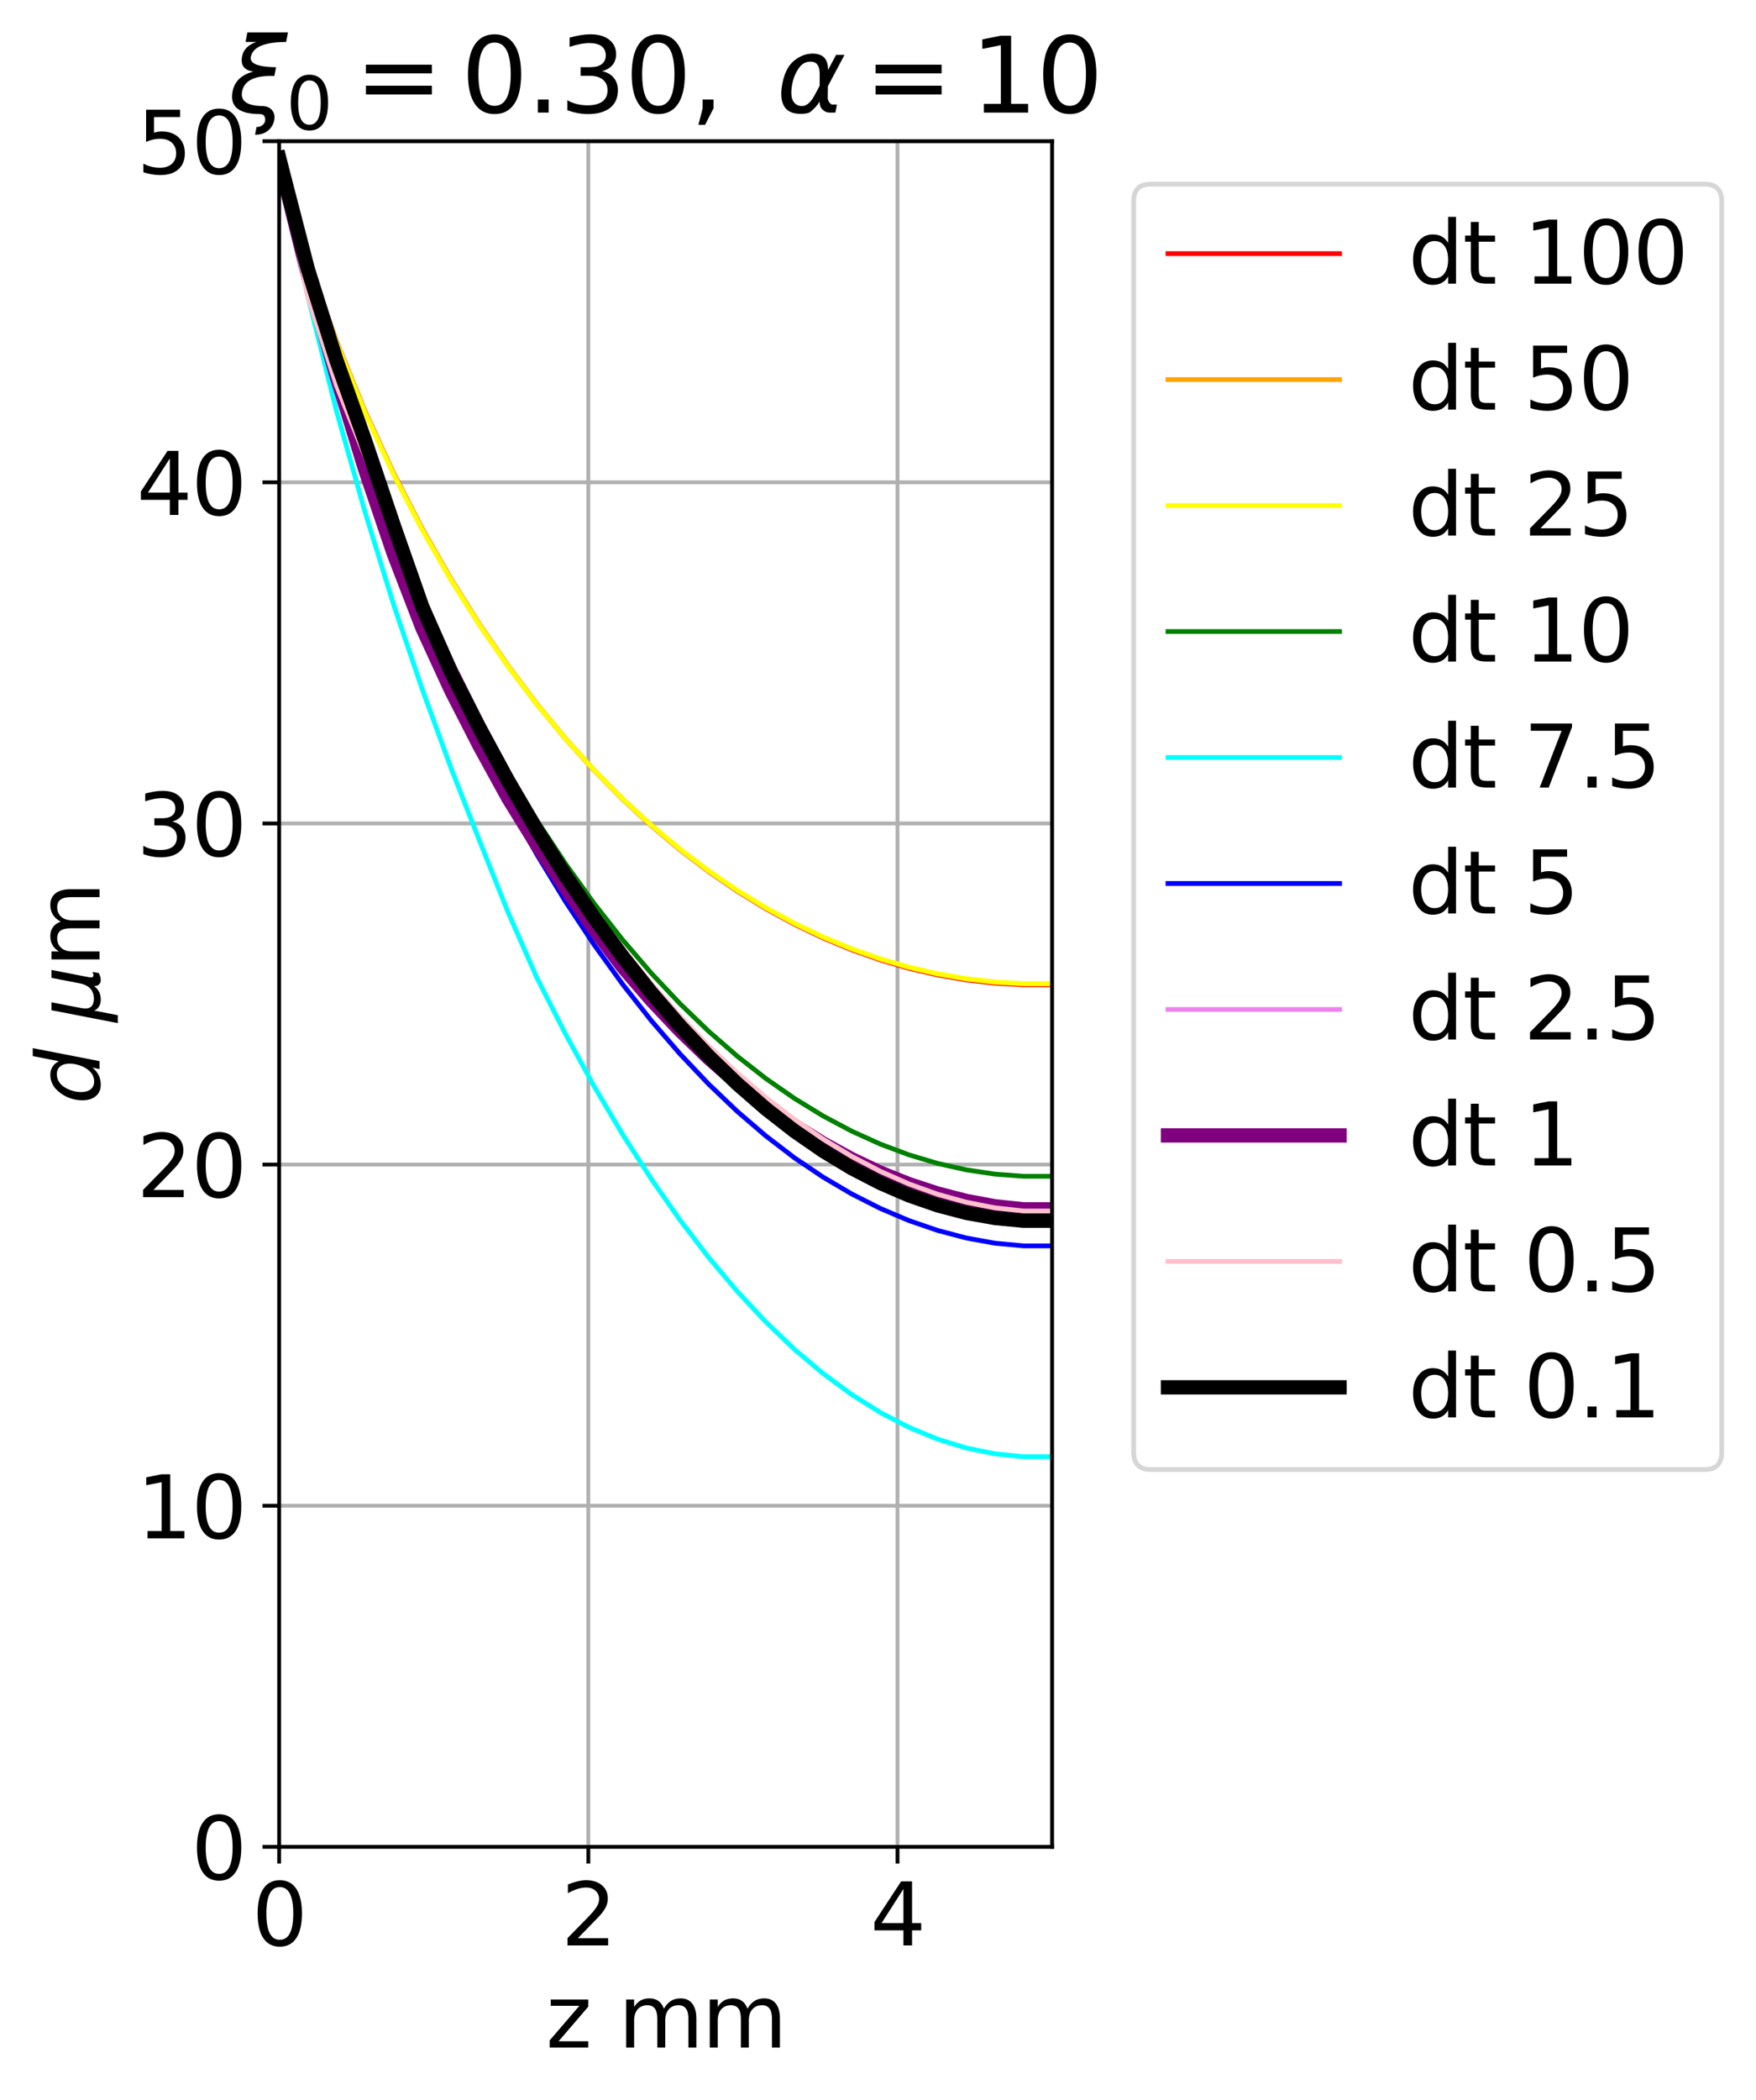 <?xml version="1.0" encoding="utf-8" standalone="no"?>
<!DOCTYPE svg PUBLIC "-//W3C//DTD SVG 1.1//EN"
  "http://www.w3.org/Graphics/SVG/1.1/DTD/svg11.dtd">
<svg xmlns:xlink="http://www.w3.org/1999/xlink" width="368.393pt" height="440.4pt" viewBox="0 0 368.393 440.4" xmlns="http://www.w3.org/2000/svg" version="1.1">
 <defs>
  <style type="text/css">*{stroke-linejoin: round; stroke-linecap: butt}</style>
 </defs>
 <g id="figure_1">
  <g id="patch_1">
   <path d="M 0 440.4 
L 368.393 440.4 
L 368.393 0 
L 0 0 
z
" style="fill: #ffffff"/>
  </g>
  <g id="axes_1">
   <g id="patch_2">
    <path d="M 58.565 387.358 
L 220.723 387.358 
L 220.723 29.616 
L 58.565 29.616 
z
" style="fill: #ffffff"/>
   </g>
   <g id="matplotlib.axis_1">
    <g id="xtick_1">
     <g id="line2d_1">
      <path d="M 58.565 387.358 
L 58.565 29.616 
" clip-path="url(#p1173f44553)" style="fill: none; stroke: #b0b0b0; stroke-width: 0.8; stroke-linecap: square"/>
     </g>
     <g id="line2d_2">
      <defs>
       <path id="md07cd252bd" d="M 0 0 
L 0 3.5 
" style="stroke: #000000; stroke-width: 0.8"/>
      </defs>
      <g>
       <use xlink:href="#md07cd252bd" x="58.565" y="387.358" style="stroke: #000000; stroke-width: 0.8"/>
      </g>
     </g>
     <g id="text_1">
      <!-- 0 -->
      <g transform="translate(52.839 408.035) scale(0.18 -0.18)">
       <defs>
        <path id="DejaVuSans-30" d="M 2034 4250 
Q 1547 4250 1301 3770 
Q 1056 3291 1056 2328 
Q 1056 1369 1301 889 
Q 1547 409 2034 409 
Q 2525 409 2770 889 
Q 3016 1369 3016 2328 
Q 3016 3291 2770 3770 
Q 2525 4250 2034 4250 
z
M 2034 4750 
Q 2819 4750 3233 4129 
Q 3647 3509 3647 2328 
Q 3647 1150 3233 529 
Q 2819 -91 2034 -91 
Q 1250 -91 836 529 
Q 422 1150 422 2328 
Q 422 3509 836 4129 
Q 1250 4750 2034 4750 
z
" transform="scale(0.016)"/>
       </defs>
       <use xlink:href="#DejaVuSans-30"/>
      </g>
     </g>
    </g>
    <g id="xtick_2">
     <g id="line2d_3">
      <path d="M 123.428 387.358 
L 123.428 29.616 
" clip-path="url(#p1173f44553)" style="fill: none; stroke: #b0b0b0; stroke-width: 0.8; stroke-linecap: square"/>
     </g>
     <g id="line2d_4">
      <g>
       <use xlink:href="#md07cd252bd" x="123.428" y="387.358" style="stroke: #000000; stroke-width: 0.8"/>
      </g>
     </g>
     <g id="text_2">
      <!-- 2 -->
      <g transform="translate(117.702 408.035) scale(0.18 -0.18)">
       <defs>
        <path id="DejaVuSans-32" d="M 1228 531 
L 3431 531 
L 3431 0 
L 469 0 
L 469 531 
Q 828 903 1448 1529 
Q 2069 2156 2228 2338 
Q 2531 2678 2651 2914 
Q 2772 3150 2772 3378 
Q 2772 3750 2511 3984 
Q 2250 4219 1831 4219 
Q 1534 4219 1204 4116 
Q 875 4013 500 3803 
L 500 4441 
Q 881 4594 1212 4672 
Q 1544 4750 1819 4750 
Q 2544 4750 2975 4387 
Q 3406 4025 3406 3419 
Q 3406 3131 3298 2873 
Q 3191 2616 2906 2266 
Q 2828 2175 2409 1742 
Q 1991 1309 1228 531 
z
" transform="scale(0.016)"/>
       </defs>
       <use xlink:href="#DejaVuSans-32"/>
      </g>
     </g>
    </g>
    <g id="xtick_3">
     <g id="line2d_5">
      <path d="M 188.291 387.358 
L 188.291 29.616 
" clip-path="url(#p1173f44553)" style="fill: none; stroke: #b0b0b0; stroke-width: 0.8; stroke-linecap: square"/>
     </g>
     <g id="line2d_6">
      <g>
       <use xlink:href="#md07cd252bd" x="188.291" y="387.358" style="stroke: #000000; stroke-width: 0.8"/>
      </g>
     </g>
     <g id="text_3">
      <!-- 4 -->
      <g transform="translate(182.565 408.035) scale(0.18 -0.18)">
       <defs>
        <path id="DejaVuSans-34" d="M 2419 4116 
L 825 1625 
L 2419 1625 
L 2419 4116 
z
M 2253 4666 
L 3047 4666 
L 3047 1625 
L 3713 1625 
L 3713 1100 
L 3047 1100 
L 3047 0 
L 2419 0 
L 2419 1100 
L 313 1100 
L 313 1709 
L 2253 4666 
z
" transform="scale(0.016)"/>
       </defs>
       <use xlink:href="#DejaVuSans-34"/>
      </g>
     </g>
    </g>
    <g id="text_4">
     <!-- z mm -->
     <g transform="translate(114.527 429.456) scale(0.18 -0.18)">
      <defs>
       <path id="DejaVuSans-7a" d="M 353 3500 
L 3084 3500 
L 3084 2975 
L 922 459 
L 3084 459 
L 3084 0 
L 275 0 
L 275 525 
L 2438 3041 
L 353 3041 
L 353 3500 
z
" transform="scale(0.016)"/>
       <path id="DejaVuSans-20" transform="scale(0.016)"/>
       <path id="DejaVuSans-6d" d="M 3328 2828 
Q 3544 3216 3844 3400 
Q 4144 3584 4550 3584 
Q 5097 3584 5394 3201 
Q 5691 2819 5691 2113 
L 5691 0 
L 5113 0 
L 5113 2094 
Q 5113 2597 4934 2840 
Q 4756 3084 4391 3084 
Q 3944 3084 3684 2787 
Q 3425 2491 3425 1978 
L 3425 0 
L 2847 0 
L 2847 2094 
Q 2847 2600 2669 2842 
Q 2491 3084 2119 3084 
Q 1678 3084 1418 2786 
Q 1159 2488 1159 1978 
L 1159 0 
L 581 0 
L 581 3500 
L 1159 3500 
L 1159 2956 
Q 1356 3278 1631 3431 
Q 1906 3584 2284 3584 
Q 2666 3584 2933 3390 
Q 3200 3197 3328 2828 
z
" transform="scale(0.016)"/>
      </defs>
      <use xlink:href="#DejaVuSans-7a"/>
      <use xlink:href="#DejaVuSans-20" x="52.49"/>
      <use xlink:href="#DejaVuSans-6d" x="84.277"/>
      <use xlink:href="#DejaVuSans-6d" x="181.689"/>
     </g>
    </g>
   </g>
   <g id="matplotlib.axis_2">
    <g id="ytick_1">
     <g id="line2d_7">
      <path d="M 58.565 387.358 
L 220.723 387.358 
" clip-path="url(#p1173f44553)" style="fill: none; stroke: #b0b0b0; stroke-width: 0.8; stroke-linecap: square"/>
     </g>
     <g id="line2d_8">
      <defs>
       <path id="mbd9f5ee2be" d="M 0 0 
L -3.5 0 
" style="stroke: #000000; stroke-width: 0.8"/>
      </defs>
      <g>
       <use xlink:href="#mbd9f5ee2be" x="58.565" y="387.358" style="stroke: #000000; stroke-width: 0.8"/>
      </g>
     </g>
     <g id="text_5">
      <!-- 0 -->
      <g transform="translate(40.112 394.197) scale(0.18 -0.18)">
       <use xlink:href="#DejaVuSans-30"/>
      </g>
     </g>
    </g>
    <g id="ytick_2">
     <g id="line2d_9">
      <path d="M 58.565 315.81 
L 220.723 315.81 
" clip-path="url(#p1173f44553)" style="fill: none; stroke: #b0b0b0; stroke-width: 0.8; stroke-linecap: square"/>
     </g>
     <g id="line2d_10">
      <g>
       <use xlink:href="#mbd9f5ee2be" x="58.565" y="315.81" style="stroke: #000000; stroke-width: 0.8"/>
      </g>
     </g>
     <g id="text_6">
      <!-- 10 -->
      <g transform="translate(28.66 322.648) scale(0.18 -0.18)">
       <defs>
        <path id="DejaVuSans-31" d="M 794 531 
L 1825 531 
L 1825 4091 
L 703 3866 
L 703 4441 
L 1819 4666 
L 2450 4666 
L 2450 531 
L 3481 531 
L 3481 0 
L 794 0 
L 794 531 
z
" transform="scale(0.016)"/>
       </defs>
       <use xlink:href="#DejaVuSans-31"/>
       <use xlink:href="#DejaVuSans-30" x="63.623"/>
      </g>
     </g>
    </g>
    <g id="ytick_3">
     <g id="line2d_11">
      <path d="M 58.565 244.261 
L 220.723 244.261 
" clip-path="url(#p1173f44553)" style="fill: none; stroke: #b0b0b0; stroke-width: 0.8; stroke-linecap: square"/>
     </g>
     <g id="line2d_12">
      <g>
       <use xlink:href="#mbd9f5ee2be" x="58.565" y="244.261" style="stroke: #000000; stroke-width: 0.8"/>
      </g>
     </g>
     <g id="text_7">
      <!-- 20 -->
      <g transform="translate(28.66 251.1) scale(0.18 -0.18)">
       <use xlink:href="#DejaVuSans-32"/>
       <use xlink:href="#DejaVuSans-30" x="63.623"/>
      </g>
     </g>
    </g>
    <g id="ytick_4">
     <g id="line2d_13">
      <path d="M 58.565 172.713 
L 220.723 172.713 
" clip-path="url(#p1173f44553)" style="fill: none; stroke: #b0b0b0; stroke-width: 0.8; stroke-linecap: square"/>
     </g>
     <g id="line2d_14">
      <g>
       <use xlink:href="#mbd9f5ee2be" x="58.565" y="172.713" style="stroke: #000000; stroke-width: 0.8"/>
      </g>
     </g>
     <g id="text_8">
      <!-- 30 -->
      <g transform="translate(28.66 179.552) scale(0.18 -0.18)">
       <defs>
        <path id="DejaVuSans-33" d="M 2597 2516 
Q 3050 2419 3304 2112 
Q 3559 1806 3559 1356 
Q 3559 666 3084 287 
Q 2609 -91 1734 -91 
Q 1441 -91 1130 -33 
Q 819 25 488 141 
L 488 750 
Q 750 597 1062 519 
Q 1375 441 1716 441 
Q 2309 441 2620 675 
Q 2931 909 2931 1356 
Q 2931 1769 2642 2001 
Q 2353 2234 1838 2234 
L 1294 2234 
L 1294 2753 
L 1863 2753 
Q 2328 2753 2575 2939 
Q 2822 3125 2822 3475 
Q 2822 3834 2567 4026 
Q 2313 4219 1838 4219 
Q 1578 4219 1281 4162 
Q 984 4106 628 3988 
L 628 4550 
Q 988 4650 1302 4700 
Q 1616 4750 1894 4750 
Q 2613 4750 3031 4423 
Q 3450 4097 3450 3541 
Q 3450 3153 3228 2886 
Q 3006 2619 2597 2516 
z
" transform="scale(0.016)"/>
       </defs>
       <use xlink:href="#DejaVuSans-33"/>
       <use xlink:href="#DejaVuSans-30" x="63.623"/>
      </g>
     </g>
    </g>
    <g id="ytick_5">
     <g id="line2d_15">
      <path d="M 58.565 101.164 
L 220.723 101.164 
" clip-path="url(#p1173f44553)" style="fill: none; stroke: #b0b0b0; stroke-width: 0.8; stroke-linecap: square"/>
     </g>
     <g id="line2d_16">
      <g>
       <use xlink:href="#mbd9f5ee2be" x="58.565" y="101.164" style="stroke: #000000; stroke-width: 0.8"/>
      </g>
     </g>
     <g id="text_9">
      <!-- 40 -->
      <g transform="translate(28.66 108.003) scale(0.18 -0.18)">
       <use xlink:href="#DejaVuSans-34"/>
       <use xlink:href="#DejaVuSans-30" x="63.623"/>
      </g>
     </g>
    </g>
    <g id="ytick_6">
     <g id="line2d_17">
      <path d="M 58.565 29.616 
L 220.723 29.616 
" clip-path="url(#p1173f44553)" style="fill: none; stroke: #b0b0b0; stroke-width: 0.8; stroke-linecap: square"/>
     </g>
     <g id="line2d_18">
      <g>
       <use xlink:href="#mbd9f5ee2be" x="58.565" y="29.616" style="stroke: #000000; stroke-width: 0.8"/>
      </g>
     </g>
     <g id="text_10">
      <!-- 50 -->
      <g transform="translate(28.66 36.455) scale(0.18 -0.18)">
       <defs>
        <path id="DejaVuSans-35" d="M 691 4666 
L 3169 4666 
L 3169 4134 
L 1269 4134 
L 1269 2991 
Q 1406 3038 1543 3061 
Q 1681 3084 1819 3084 
Q 2600 3084 3056 2656 
Q 3513 2228 3513 1497 
Q 3513 744 3044 326 
Q 2575 -91 1722 -91 
Q 1428 -91 1123 -41 
Q 819 9 494 109 
L 494 744 
Q 775 591 1075 516 
Q 1375 441 1709 441 
Q 2250 441 2565 725 
Q 2881 1009 2881 1497 
Q 2881 1984 2565 2268 
Q 2250 2553 1709 2553 
Q 1456 2553 1204 2497 
Q 953 2441 691 2322 
L 691 4666 
z
" transform="scale(0.016)"/>
       </defs>
       <use xlink:href="#DejaVuSans-35"/>
       <use xlink:href="#DejaVuSans-30" x="63.623"/>
      </g>
     </g>
    </g>
    <g id="text_11">
     <!-- $d \ \mu$m -->
     <g transform="translate(20.88 231.617) rotate(-90) scale(0.18 -0.18)">
      <defs>
       <path id="DejaVuSans-Oblique-64" d="M 2675 525 
Q 2444 222 2128 65 
Q 1813 -91 1428 -91 
Q 903 -91 598 267 
Q 294 625 294 1247 
Q 294 1766 478 2236 
Q 663 2706 1013 3078 
Q 1244 3325 1534 3454 
Q 1825 3584 2144 3584 
Q 2481 3584 2739 3421 
Q 2997 3259 3138 2956 
L 3513 4863 
L 4091 4863 
L 3144 0 
L 2566 0 
L 2675 525 
z
M 891 1350 
Q 891 897 1095 644 
Q 1300 391 1663 391 
Q 1931 391 2161 520 
Q 2391 650 2566 903 
Q 2750 1166 2856 1509 
Q 2963 1853 2963 2188 
Q 2963 2622 2758 2865 
Q 2553 3109 2194 3109 
Q 1922 3109 1687 2981 
Q 1453 2853 1288 2613 
Q 1106 2353 998 2009 
Q 891 1666 891 1350 
z
" transform="scale(0.016)"/>
       <path id="DejaVuSans-Oblique-3bc" d="M -84 -1331 
L 856 3500 
L 1434 3500 
L 1009 1322 
Q 997 1256 987 1175 
Q 978 1094 978 1013 
Q 978 722 1161 565 
Q 1344 409 1684 409 
Q 2147 409 2431 671 
Q 2716 934 2816 1459 
L 3213 3500 
L 3788 3500 
L 3266 809 
Q 3253 750 3248 706 
Q 3244 663 3244 628 
Q 3244 531 3283 486 
Q 3322 441 3406 441 
Q 3438 441 3492 456 
Q 3547 472 3647 513 
L 3559 50 
Q 3422 -19 3297 -55 
Q 3172 -91 3053 -91 
Q 2847 -91 2730 40 
Q 2613 172 2613 403 
Q 2438 153 2195 31 
Q 1953 -91 1625 -91 
Q 1334 -91 1117 43 
Q 900 178 831 397 
L 494 -1331 
L -84 -1331 
z
" transform="scale(0.016)"/>
      </defs>
      <use xlink:href="#DejaVuSans-Oblique-64" transform="translate(0 0.016)"/>
      <use xlink:href="#DejaVuSans-Oblique-3bc" transform="translate(95.947 0.016)"/>
      <use xlink:href="#DejaVuSans-6d" transform="translate(159.57 0.016)"/>
     </g>
    </g>
   </g>
   <g id="line2d_19">
    <path d="M 58.565 33.022 
L 64.571 54.409 
L 70.577 71.587 
L 76.583 86.325 
L 82.588 99.321 
L 88.594 110.952 
L 94.6 121.456 
L 100.606 130.998 
L 106.612 139.696 
L 112.618 147.643 
L 118.624 154.91 
L 124.629 161.557 
L 130.635 167.629 
L 136.641 173.168 
L 142.647 178.205 
L 148.653 182.769 
L 154.659 186.884 
L 160.665 190.57 
L 166.67 193.844 
L 172.676 196.721 
L 178.682 199.213 
L 184.688 201.331 
L 190.694 203.084 
L 196.7 204.478 
L 202.705 205.518 
L 208.711 206.21 
L 214.717 206.555 
L 220.723 206.555 
" clip-path="url(#p1173f44553)" style="fill: none; stroke: #ff0000; stroke-linecap: square"/>
   </g>
   <g id="line2d_20">
    <path d="M 58.565 33.022 
L 64.571 54.54 
L 70.577 71.738 
L 76.583 86.471 
L 82.588 99.451 
L 88.594 111.063 
L 94.6 121.545 
L 100.606 131.064 
L 106.612 139.74 
L 112.618 147.666 
L 118.624 154.913 
L 124.629 161.54 
L 130.635 167.594 
L 136.641 173.115 
L 142.647 178.136 
L 148.653 182.685 
L 154.659 186.786 
L 160.665 190.459 
L 166.67 193.721 
L 172.676 196.588 
L 178.682 199.071 
L 184.688 201.181 
L 190.694 202.927 
L 196.7 204.316 
L 202.705 205.353 
L 208.711 206.042 
L 214.717 206.386 
L 220.723 206.386 
" clip-path="url(#p1173f44553)" style="fill: none; stroke: #ffa500; stroke-linecap: square"/>
   </g>
   <g id="line2d_21">
    <path d="M 58.565 33.022 
L 64.571 54.605 
L 70.577 71.812 
L 76.583 86.541 
L 82.588 99.513 
L 88.594 111.115 
L 94.6 121.586 
L 100.606 131.095 
L 106.612 139.76 
L 112.618 147.675 
L 118.624 154.912 
L 124.629 161.529 
L 130.635 167.574 
L 136.641 173.086 
L 142.647 178.099 
L 148.653 182.64 
L 154.659 186.735 
L 160.665 190.401 
L 166.67 193.658 
L 172.676 196.52 
L 178.682 198.999 
L 184.688 201.105 
L 190.694 202.848 
L 196.7 204.234 
L 202.705 205.269 
L 208.711 205.957 
L 214.717 206.3 
L 220.723 206.3 
" clip-path="url(#p1173f44553)" style="fill: none; stroke: #ffff00; stroke-linecap: square"/>
   </g>
   <g id="line2d_22">
    <path d="M 58.565 33.022 
L 64.571 58.432 
L 70.577 79.057 
L 76.583 96.971 
L 82.588 112.642 
L 88.594 126.681 
L 94.6 139.575 
L 100.606 151.358 
L 106.612 162.152 
L 112.618 172.055 
L 118.624 181.146 
L 124.629 189.488 
L 130.635 197.133 
L 136.641 204.124 
L 142.647 210.499 
L 148.653 216.287 
L 154.659 221.516 
L 160.665 226.208 
L 166.67 230.384 
L 172.676 234.059 
L 178.682 237.249 
L 184.688 239.965 
L 190.694 242.217 
L 196.7 244.013 
L 202.705 245.359 
L 208.711 246.257 
L 214.717 246.708 
L 220.723 246.708 
" clip-path="url(#p1173f44553)" style="fill: none; stroke: #008000; stroke-linecap: square"/>
   </g>
   <g id="line2d_23">
    <path d="M 58.565 32.915 
L 64.571 62.104 
L 70.577 86.16 
L 76.583 107.405 
L 82.588 126.866 
L 88.594 144.595 
L 94.6 161.05 
L 100.606 176.355 
L 106.612 191.397 
L 112.618 205.046 
L 118.624 216.839 
L 124.629 227.818 
L 130.635 237.951 
L 136.641 247.284 
L 142.647 255.86 
L 148.653 263.703 
L 154.659 270.831 
L 160.665 277.259 
L 166.67 283.003 
L 172.676 288.076 
L 178.682 292.49 
L 184.688 296.252 
L 190.694 299.368 
L 196.7 301.845 
L 202.705 303.691 
L 208.711 304.916 
L 214.717 305.526 
L 220.723 305.526 
" clip-path="url(#p1173f44553)" style="fill: none; stroke: #00ffff; stroke-linecap: square"/>
   </g>
   <g id="line2d_24">
    <path d="M 58.565 33.022 
L 64.571 58.524 
L 70.577 79.79 
L 76.583 98.279 
L 82.588 114.923 
L 88.594 130.231 
L 94.6 144.164 
L 100.606 156.817 
L 106.612 168.473 
L 112.618 179.201 
L 118.624 189.067 
L 124.629 198.134 
L 130.635 206.454 
L 136.641 214.075 
L 142.647 221.033 
L 148.653 227.364 
L 154.659 233.094 
L 160.665 238.247 
L 166.67 242.841 
L 172.676 246.885 
L 178.682 250.417 
L 184.688 253.457 
L 190.694 256.004 
L 196.7 258.069 
L 202.705 259.653 
L 208.711 260.745 
L 214.717 261.304 
L 220.723 261.304 
" clip-path="url(#p1173f44553)" style="fill: none; stroke: #0000ff; stroke-linecap: square"/>
   </g>
   <g id="line2d_25">
    <path d="M 58.565 33.128 
L 64.571 57.241 
L 70.577 77.294 
L 76.583 94.949 
L 82.588 110.829 
L 88.594 125.214 
L 94.6 138.343 
L 100.606 150.482 
L 106.612 161.764 
L 112.618 172.203 
L 118.624 181.856 
L 124.629 190.771 
L 130.635 198.99 
L 136.641 206.545 
L 142.647 213.467 
L 148.653 219.779 
L 154.659 225.504 
L 160.665 230.658 
L 166.67 235.258 
L 172.676 239.318 
L 178.682 242.848 
L 184.688 245.858 
L 190.694 248.355 
L 196.7 250.348 
L 202.705 251.839 
L 208.711 252.833 
L 214.717 253.33 
L 220.723 253.33 
" clip-path="url(#p1173f44553)" style="fill: none; stroke: #ee82ee; stroke-linecap: square"/>
   </g>
   <g id="line2d_26">
    <path d="M 58.565 33.192 
L 64.571 57.564 
L 70.577 78.782 
L 76.583 98.379 
L 82.588 116.074 
L 88.594 131.646 
L 94.6 144.692 
L 100.606 156.427 
L 106.612 167.362 
L 112.618 177.116 
L 118.624 186.107 
L 124.629 194.771 
L 130.635 202.748 
L 136.641 209.717 
L 142.647 216.082 
L 148.653 221.875 
L 154.659 227.125 
L 160.665 231.856 
L 166.67 236.089 
L 172.676 239.842 
L 178.682 243.13 
L 184.688 245.967 
L 190.694 248.365 
L 196.7 250.333 
L 202.705 251.882 
L 208.711 253.002 
L 214.717 253.644 
L 220.723 253.644 
" clip-path="url(#p1173f44553)" style="fill: none; stroke: #800080; stroke-width: 3; stroke-linecap: square"/>
   </g>
   <g id="line2d_27">
    <path d="M 58.565 33.192 
L 64.571 62.249 
L 70.577 80.814 
L 76.583 95.692 
L 82.588 111.432 
L 88.594 125.72 
L 94.6 138.925 
L 100.606 151.391 
L 106.612 162.744 
L 112.618 172.899 
L 118.624 182.282 
L 124.629 190.945 
L 130.635 198.956 
L 136.641 206.342 
L 142.647 213.134 
L 148.653 219.356 
L 154.659 225.03 
L 160.665 230.172 
L 166.67 234.798 
L 172.676 238.918 
L 178.682 242.543 
L 184.688 245.676 
L 190.694 248.322 
L 196.7 250.48 
L 202.705 252.151 
L 208.711 253.33 
L 214.717 253.99 
L 220.723 253.99 
" clip-path="url(#p1173f44553)" style="fill: none; stroke: #ffc0cb; stroke-linecap: square"/>
   </g>
   <g id="line2d_28">
    <path d="M 58.565 33.192 
L 64.571 56.422 
L 70.577 75.551 
L 76.583 92.417 
L 82.588 110.17 
L 88.594 127.276 
L 94.6 140.883 
L 100.606 152.734 
L 106.612 163.792 
L 112.618 174.064 
L 118.624 183.609 
L 124.629 192.458 
L 130.635 200.649 
L 136.641 208.209 
L 142.647 215.161 
L 148.653 221.523 
L 154.659 227.313 
L 160.665 232.546 
L 166.67 237.233 
L 172.676 241.386 
L 178.682 245.012 
L 184.688 248.119 
L 190.694 250.714 
L 196.7 252.8 
L 202.705 254.381 
L 208.711 255.457 
L 214.717 256.034 
L 220.723 256.034 
" clip-path="url(#p1173f44553)" style="fill: none; stroke: #000000; stroke-width: 3; stroke-linecap: square"/>
   </g>
   <g id="patch_3">
    <path d="M 58.565 387.358 
L 58.565 29.616 
" style="fill: none; stroke: #000000; stroke-width: 0.8; stroke-linejoin: miter; stroke-linecap: square"/>
   </g>
   <g id="patch_4">
    <path d="M 220.723 387.358 
L 220.723 29.616 
" style="fill: none; stroke: #000000; stroke-width: 0.8; stroke-linejoin: miter; stroke-linecap: square"/>
   </g>
   <g id="patch_5">
    <path d="M 58.565 387.358 
L 220.723 387.358 
" style="fill: none; stroke: #000000; stroke-width: 0.8; stroke-linejoin: miter; stroke-linecap: square"/>
   </g>
   <g id="patch_6">
    <path d="M 58.565 29.616 
L 220.723 29.616 
" style="fill: none; stroke: #000000; stroke-width: 0.8; stroke-linejoin: miter; stroke-linecap: square"/>
   </g>
   <g id="text_12">
    <!-- $\xi_0 = 0.30, \ \alpha=10$ -->
    <g transform="translate(47.952 23.616) scale(0.216 -0.216)">
     <defs>
      <path id="DejaVuSans-Oblique-3be" d="M 2016 397 
Q 2428 394 2628 159 
Q 2844 -88 2772 -463 
Q 2700 -822 2422 -1072 
Q 2119 -1344 1609 -1344 
Q 1656 -1109 1700 -872 
Q 1913 -888 2072 -750 
Q 2194 -641 2216 -525 
Q 2247 -359 2175 -222 
Q 2100 -91 1922 -91 
Q -25 -91 241 1275 
Q 422 2213 1516 2488 
Q 663 2600 822 3413 
Q 941 4028 1678 4284 
L 1028 4284 
L 1141 4863 
L 3606 4863 
L 3494 4284 
Q 1528 4284 1350 3375 
Q 1234 2778 2881 2750 
L 2778 2219 
Q 1009 2288 819 1275 
Q 659 428 2016 397 
z
" transform="scale(0.016)"/>
      <path id="DejaVuSans-3d" d="M 678 2906 
L 4684 2906 
L 4684 2381 
L 678 2381 
L 678 2906 
z
M 678 1631 
L 4684 1631 
L 4684 1100 
L 678 1100 
L 678 1631 
z
" transform="scale(0.016)"/>
      <path id="DejaVuSans-2e" d="M 684 794 
L 1344 794 
L 1344 0 
L 684 0 
L 684 794 
z
" transform="scale(0.016)"/>
      <path id="DejaVuSans-2c" d="M 750 794 
L 1409 794 
L 1409 256 
L 897 -744 
L 494 -744 
L 750 256 
L 750 794 
z
" transform="scale(0.016)"/>
      <path id="DejaVuSans-Oblique-3b1" d="M 2619 1628 
L 2622 2350 
Q 2625 3088 2069 3091 
Q 1653 3094 1394 2747 
Q 1069 2319 959 1747 
Q 825 1059 994 731 
Q 1169 397 1547 397 
Q 1966 397 2319 1063 
L 2619 1628 
z
M 2166 3578 
Q 3141 3594 3128 2584 
Q 3128 2584 3616 3500 
L 4128 3500 
L 3119 1603 
L 3109 919 
Q 3109 766 3194 638 
Q 3291 488 3391 488 
L 3669 488 
L 3575 0 
L 3228 0 
Q 2934 0 2722 263 
Q 2622 394 2619 669 
Q 2416 334 2066 50 
Q 1900 -81 1453 -78 
Q 722 -72 456 397 
Q 184 884 353 1747 
Q 534 2675 1009 3097 
Q 1544 3569 2166 3578 
z
" transform="scale(0.016)"/>
     </defs>
     <use xlink:href="#DejaVuSans-Oblique-3be" transform="translate(0 0.016)"/>
     <use xlink:href="#DejaVuSans-30" transform="translate(55.762 -16.391) scale(0.7)"/>
     <use xlink:href="#DejaVuSans-3d" transform="translate(122.515 0.016)"/>
     <use xlink:href="#DejaVuSans-30" transform="translate(225.786 0.016)"/>
     <use xlink:href="#DejaVuSans-2e" transform="translate(289.409 0.016)"/>
     <use xlink:href="#DejaVuSans-33" transform="translate(321.196 0.016)"/>
     <use xlink:href="#DejaVuSans-30" transform="translate(384.819 0.016)"/>
     <use xlink:href="#DejaVuSans-2c" transform="translate(448.442 0.016)"/>
     <use xlink:href="#DejaVuSans-Oblique-3b1" transform="translate(532.182 0.016)"/>
     <use xlink:href="#DejaVuSans-3d" transform="translate(617.583 0.016)"/>
     <use xlink:href="#DejaVuSans-31" transform="translate(720.854 0.016)"/>
     <use xlink:href="#DejaVuSans-30" transform="translate(784.477 0.016)"/>
    </g>
   </g>
   <g id="legend_1">
    <g id="patch_7">
     <path d="M 241.431 308.222 
L 357.593 308.222 
Q 361.193 308.222 361.193 304.622 
L 361.193 42.216 
Q 361.193 38.616 357.593 38.616 
L 241.431 38.616 
Q 237.831 38.616 237.831 42.216 
L 237.831 304.622 
Q 237.831 308.222 241.431 308.222 
z
" style="fill: #ffffff; opacity: 0.8; stroke: #cccccc; stroke-linejoin: miter"/>
    </g>
    <g id="line2d_29">
     <path d="M 245.031 53.193 
L 263.031 53.193 
L 281.031 53.193 
" style="fill: none; stroke: #ff0000; stroke-linecap: square"/>
    </g>
    <g id="text_13">
     <!-- dt 100 -->
     <g transform="translate(295.431 59.493) scale(0.18 -0.18)">
      <defs>
       <path id="DejaVuSans-64" d="M 2906 2969 
L 2906 4863 
L 3481 4863 
L 3481 0 
L 2906 0 
L 2906 525 
Q 2725 213 2448 61 
Q 2172 -91 1784 -91 
Q 1150 -91 751 415 
Q 353 922 353 1747 
Q 353 2572 751 3078 
Q 1150 3584 1784 3584 
Q 2172 3584 2448 3432 
Q 2725 3281 2906 2969 
z
M 947 1747 
Q 947 1113 1208 752 
Q 1469 391 1925 391 
Q 2381 391 2643 752 
Q 2906 1113 2906 1747 
Q 2906 2381 2643 2742 
Q 2381 3103 1925 3103 
Q 1469 3103 1208 2742 
Q 947 2381 947 1747 
z
" transform="scale(0.016)"/>
       <path id="DejaVuSans-74" d="M 1172 4494 
L 1172 3500 
L 2356 3500 
L 2356 3053 
L 1172 3053 
L 1172 1153 
Q 1172 725 1289 603 
Q 1406 481 1766 481 
L 2356 481 
L 2356 0 
L 1766 0 
Q 1100 0 847 248 
Q 594 497 594 1153 
L 594 3053 
L 172 3053 
L 172 3500 
L 594 3500 
L 594 4494 
L 1172 4494 
z
" transform="scale(0.016)"/>
      </defs>
      <use xlink:href="#DejaVuSans-64"/>
      <use xlink:href="#DejaVuSans-74" x="63.477"/>
      <use xlink:href="#DejaVuSans-20" x="102.686"/>
      <use xlink:href="#DejaVuSans-31" x="134.473"/>
      <use xlink:href="#DejaVuSans-30" x="198.096"/>
      <use xlink:href="#DejaVuSans-30" x="261.719"/>
     </g>
    </g>
    <g id="line2d_30">
     <path d="M 245.031 79.614 
L 263.031 79.614 
L 281.031 79.614 
" style="fill: none; stroke: #ffa500; stroke-linecap: square"/>
    </g>
    <g id="text_14">
     <!-- dt 50 -->
     <g transform="translate(295.431 85.914) scale(0.18 -0.18)">
      <use xlink:href="#DejaVuSans-64"/>
      <use xlink:href="#DejaVuSans-74" x="63.477"/>
      <use xlink:href="#DejaVuSans-20" x="102.686"/>
      <use xlink:href="#DejaVuSans-35" x="134.473"/>
      <use xlink:href="#DejaVuSans-30" x="198.096"/>
     </g>
    </g>
    <g id="line2d_31">
     <path d="M 245.031 106.034 
L 263.031 106.034 
L 281.031 106.034 
" style="fill: none; stroke: #ffff00; stroke-linecap: square"/>
    </g>
    <g id="text_15">
     <!-- dt 25 -->
     <g transform="translate(295.431 112.334) scale(0.18 -0.18)">
      <use xlink:href="#DejaVuSans-64"/>
      <use xlink:href="#DejaVuSans-74" x="63.477"/>
      <use xlink:href="#DejaVuSans-20" x="102.686"/>
      <use xlink:href="#DejaVuSans-32" x="134.473"/>
      <use xlink:href="#DejaVuSans-35" x="198.096"/>
     </g>
    </g>
    <g id="line2d_32">
     <path d="M 245.031 132.455 
L 263.031 132.455 
L 281.031 132.455 
" style="fill: none; stroke: #008000; stroke-linecap: square"/>
    </g>
    <g id="text_16">
     <!-- dt 10 -->
     <g transform="translate(295.431 138.755) scale(0.18 -0.18)">
      <use xlink:href="#DejaVuSans-64"/>
      <use xlink:href="#DejaVuSans-74" x="63.477"/>
      <use xlink:href="#DejaVuSans-20" x="102.686"/>
      <use xlink:href="#DejaVuSans-31" x="134.473"/>
      <use xlink:href="#DejaVuSans-30" x="198.096"/>
     </g>
    </g>
    <g id="line2d_33">
     <path d="M 245.031 158.876 
L 263.031 158.876 
L 281.031 158.876 
" style="fill: none; stroke: #00ffff; stroke-linecap: square"/>
    </g>
    <g id="text_17">
     <!-- dt 7.5 -->
     <g transform="translate(295.431 165.176) scale(0.18 -0.18)">
      <defs>
       <path id="DejaVuSans-37" d="M 525 4666 
L 3525 4666 
L 3525 4397 
L 1831 0 
L 1172 0 
L 2766 4134 
L 525 4134 
L 525 4666 
z
" transform="scale(0.016)"/>
      </defs>
      <use xlink:href="#DejaVuSans-64"/>
      <use xlink:href="#DejaVuSans-74" x="63.477"/>
      <use xlink:href="#DejaVuSans-20" x="102.686"/>
      <use xlink:href="#DejaVuSans-37" x="134.473"/>
      <use xlink:href="#DejaVuSans-2e" x="198.096"/>
      <use xlink:href="#DejaVuSans-35" x="229.883"/>
     </g>
    </g>
    <g id="line2d_34">
     <path d="M 245.031 185.296 
L 263.031 185.296 
L 281.031 185.296 
" style="fill: none; stroke: #0000ff; stroke-linecap: square"/>
    </g>
    <g id="text_18">
     <!-- dt 5 -->
     <g transform="translate(295.431 191.596) scale(0.18 -0.18)">
      <use xlink:href="#DejaVuSans-64"/>
      <use xlink:href="#DejaVuSans-74" x="63.477"/>
      <use xlink:href="#DejaVuSans-20" x="102.686"/>
      <use xlink:href="#DejaVuSans-35" x="134.473"/>
     </g>
    </g>
    <g id="line2d_35">
     <path d="M 245.031 211.717 
L 263.031 211.717 
L 281.031 211.717 
" style="fill: none; stroke: #ee82ee; stroke-linecap: square"/>
    </g>
    <g id="text_19">
     <!-- dt 2.5 -->
     <g transform="translate(295.431 218.017) scale(0.18 -0.18)">
      <use xlink:href="#DejaVuSans-64"/>
      <use xlink:href="#DejaVuSans-74" x="63.477"/>
      <use xlink:href="#DejaVuSans-20" x="102.686"/>
      <use xlink:href="#DejaVuSans-32" x="134.473"/>
      <use xlink:href="#DejaVuSans-2e" x="198.096"/>
      <use xlink:href="#DejaVuSans-35" x="229.883"/>
     </g>
    </g>
    <g id="line2d_36">
     <path d="M 245.031 238.138 
L 263.031 238.138 
L 281.031 238.138 
" style="fill: none; stroke: #800080; stroke-width: 3; stroke-linecap: square"/>
    </g>
    <g id="text_20">
     <!-- dt 1 -->
     <g transform="translate(295.431 244.438) scale(0.18 -0.18)">
      <use xlink:href="#DejaVuSans-64"/>
      <use xlink:href="#DejaVuSans-74" x="63.477"/>
      <use xlink:href="#DejaVuSans-20" x="102.686"/>
      <use xlink:href="#DejaVuSans-31" x="134.473"/>
     </g>
    </g>
    <g id="line2d_37">
     <path d="M 245.031 264.558 
L 263.031 264.558 
L 281.031 264.558 
" style="fill: none; stroke: #ffc0cb; stroke-linecap: square"/>
    </g>
    <g id="text_21">
     <!-- dt 0.5 -->
     <g transform="translate(295.431 270.858) scale(0.18 -0.18)">
      <use xlink:href="#DejaVuSans-64"/>
      <use xlink:href="#DejaVuSans-74" x="63.477"/>
      <use xlink:href="#DejaVuSans-20" x="102.686"/>
      <use xlink:href="#DejaVuSans-30" x="134.473"/>
      <use xlink:href="#DejaVuSans-2e" x="198.096"/>
      <use xlink:href="#DejaVuSans-35" x="229.883"/>
     </g>
    </g>
    <g id="line2d_38">
     <path d="M 245.031 290.979 
L 263.031 290.979 
L 281.031 290.979 
" style="fill: none; stroke: #000000; stroke-width: 3; stroke-linecap: square"/>
    </g>
    <g id="text_22">
     <!-- dt 0.1 -->
     <g transform="translate(295.431 297.279) scale(0.18 -0.18)">
      <use xlink:href="#DejaVuSans-64"/>
      <use xlink:href="#DejaVuSans-74" x="63.477"/>
      <use xlink:href="#DejaVuSans-20" x="102.686"/>
      <use xlink:href="#DejaVuSans-30" x="134.473"/>
      <use xlink:href="#DejaVuSans-2e" x="198.096"/>
      <use xlink:href="#DejaVuSans-31" x="229.883"/>
     </g>
    </g>
   </g>
  </g>
 </g>
 <defs>
  <clipPath id="p1173f44553">
   <rect x="58.565" y="29.616" width="162.158" height="357.742"/>
  </clipPath>
 </defs>
</svg>
